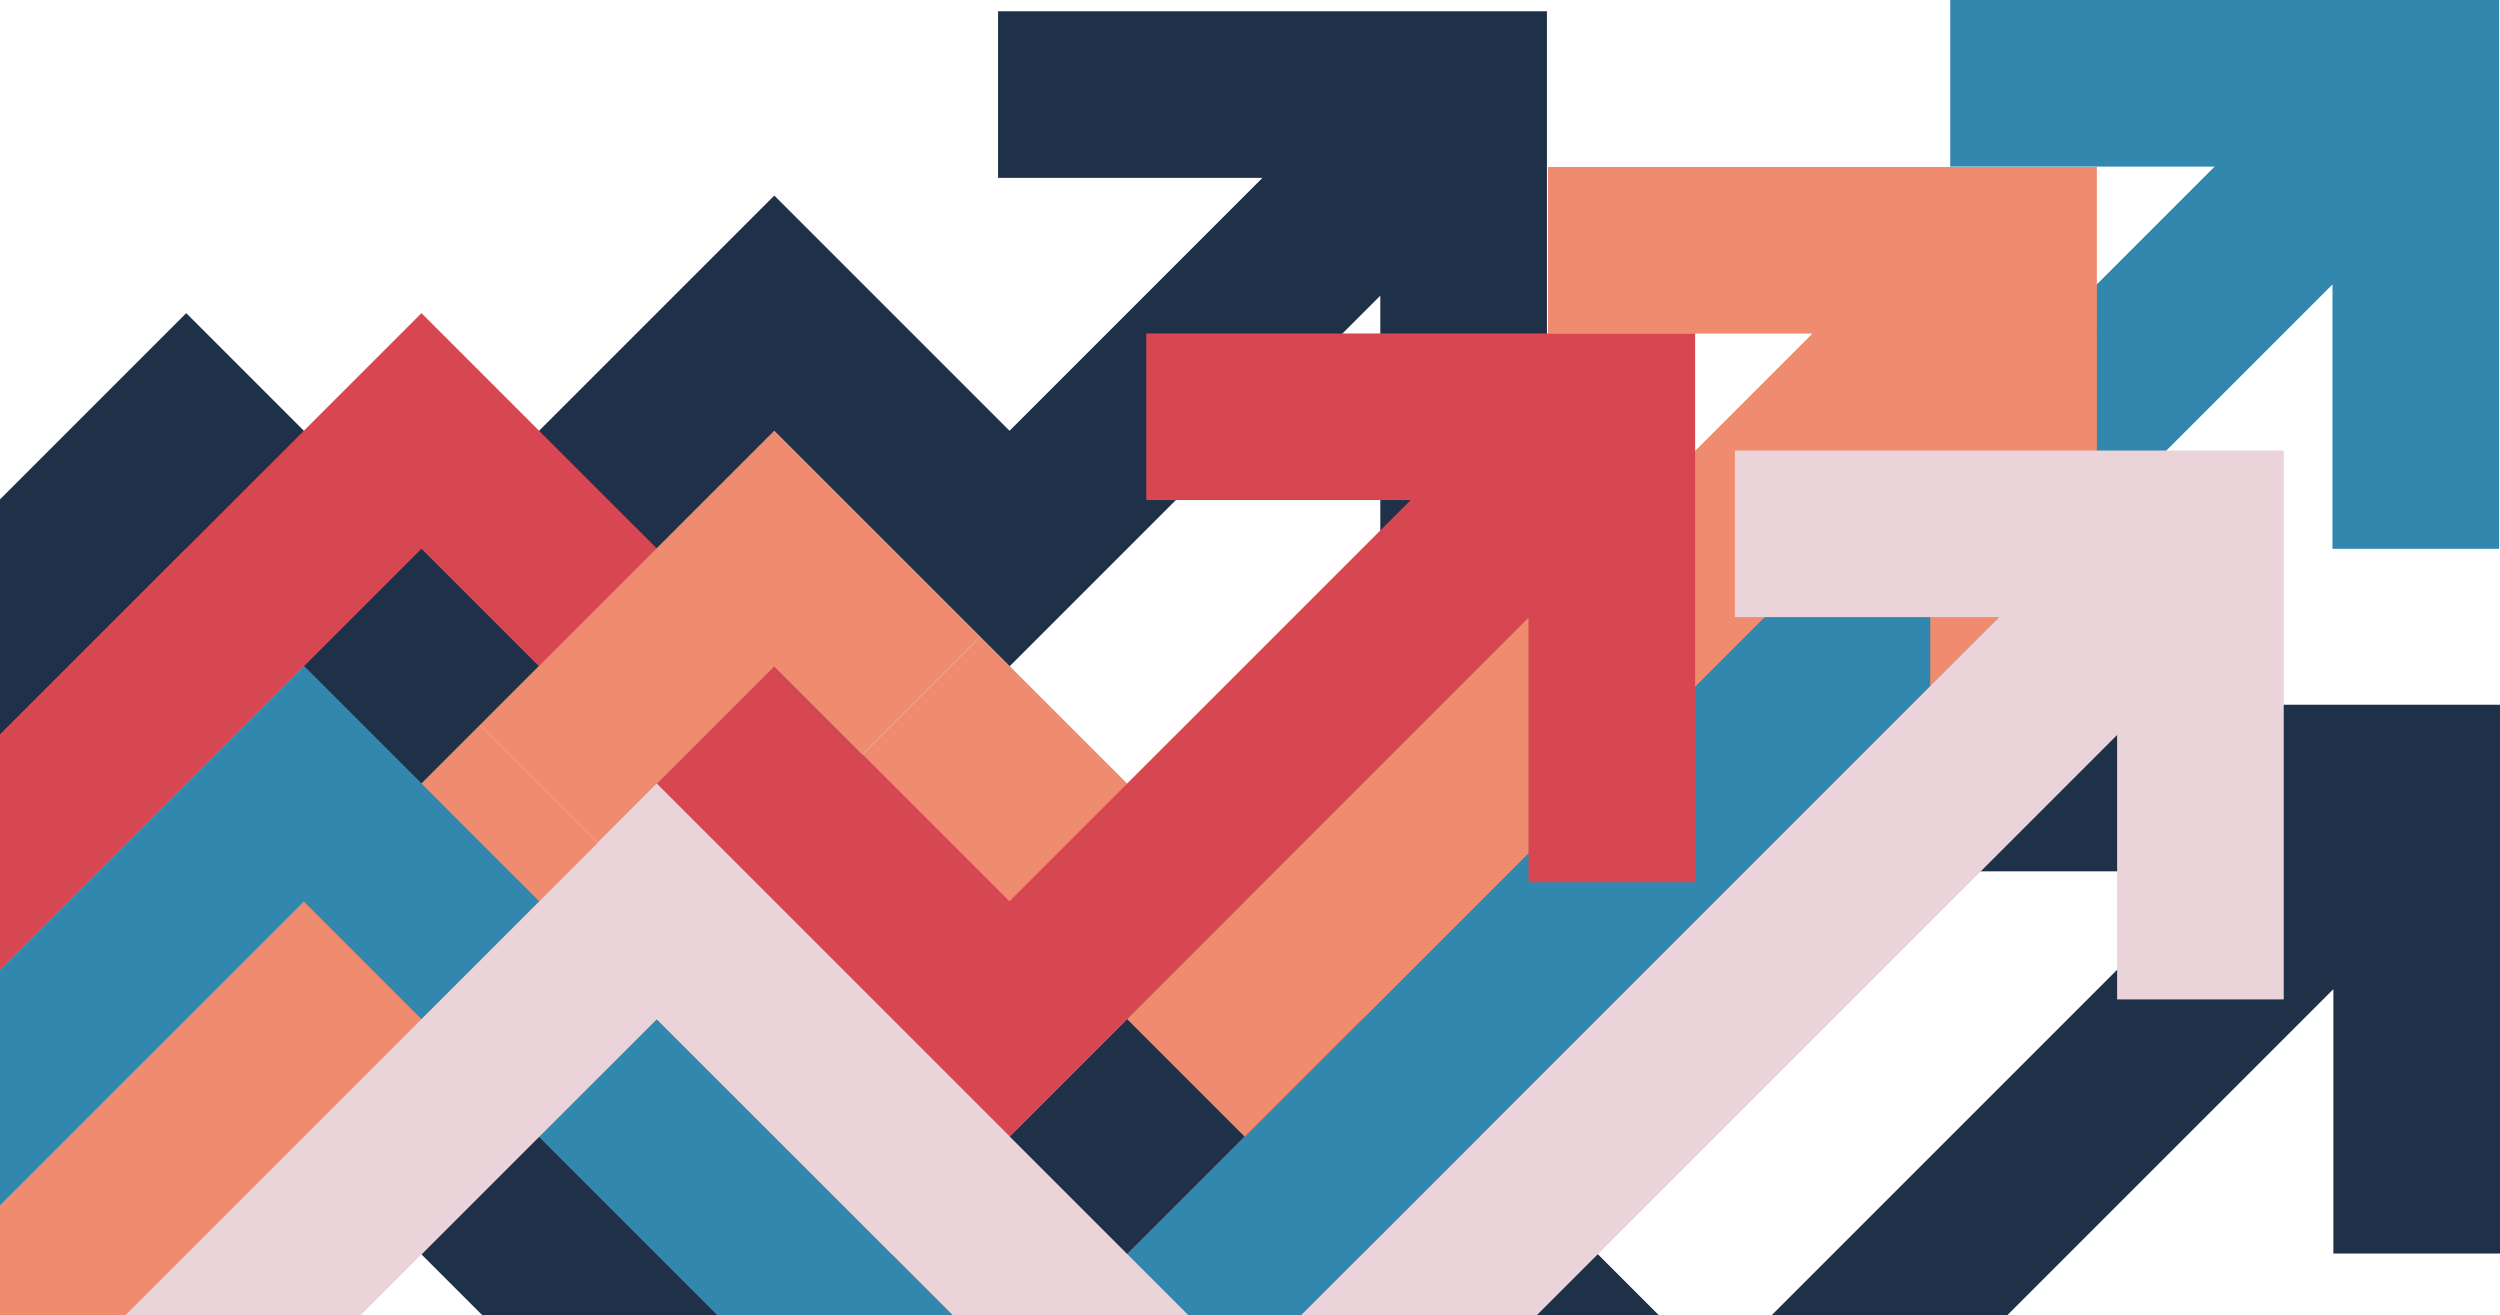 <svg xmlns="http://www.w3.org/2000/svg" width="1095" height="576"><g clip-path="url(#a)"><path fill="#1F3049" d="M437.147 4.922v72.974h115.812L442.184 188.673 339.151 85.651l-154.55 154.532L81.568 137.162 0 218.72v103.194l81.568-81.559 103.033 103.022 154.55-154.533 103.033 103.022 162.392-162.374v115.814h72.982V4.922H437.147ZM854.589 308.664v72.974h115.827L751.284 600.759 545.218 394.716 339.151 600.759 236.161 497.78l-51.603 51.597 154.593 154.575 206.067-206.043 206.066 206.043 270.736-270.703v115.799H1095V308.664H854.589Z"/><path fill="#3187AD" d="M854.203 0v72.974h115.812L442.184 600.759l-154.507-154.49-51.602 51.597 206.109 206.086L1021.63 124.57v115.814h72.98V0H854.203Z"/><path fill="#EF8C70" d="M678.016 73.145v72.974h115.826L545.218 394.716l-115.87-115.857-51.602 51.597 167.472 167.453 300.227-300.193v115.813h72.982V73.145H678.016Z"/><path fill="#D64752" d="M502.058 146.047v72.974h115.827L442.184 394.716 184.601 137.162 0 321.742v103.193l184.601-184.58 257.583 257.554 227.303-227.277v115.799h72.982V146.047H502.058Z"/><path fill="#EF8C70" d="m261.919 369.089-51.602-51.597 128.834-128.82 90.197 90.187-51.602 51.597-38.595-38.59-77.232 77.223Z"/><path fill="#EAD3D9" d="M759.87 197.344v72.973h115.827l-330.48 330.442-257.583-257.554L0 630.807V734l287.634-287.602 257.583 257.554 382.082-382.038v115.813h72.981V197.344H759.87Z"/><path fill="#EF8C70" d="m0 630.978 261.919-261.889-51.602-51.597L0 527.785v103.193Z"/><path fill="#3187AD" d="M133.085 291.694 0 424.764v103.193l133.085-133.069 51.473 51.467 51.603-51.596-103.076-103.065Z"/></g><defs><clipPath id="a"><path fill="#fff" d="M0 0h1095v734H0z"/></clipPath></defs></svg>